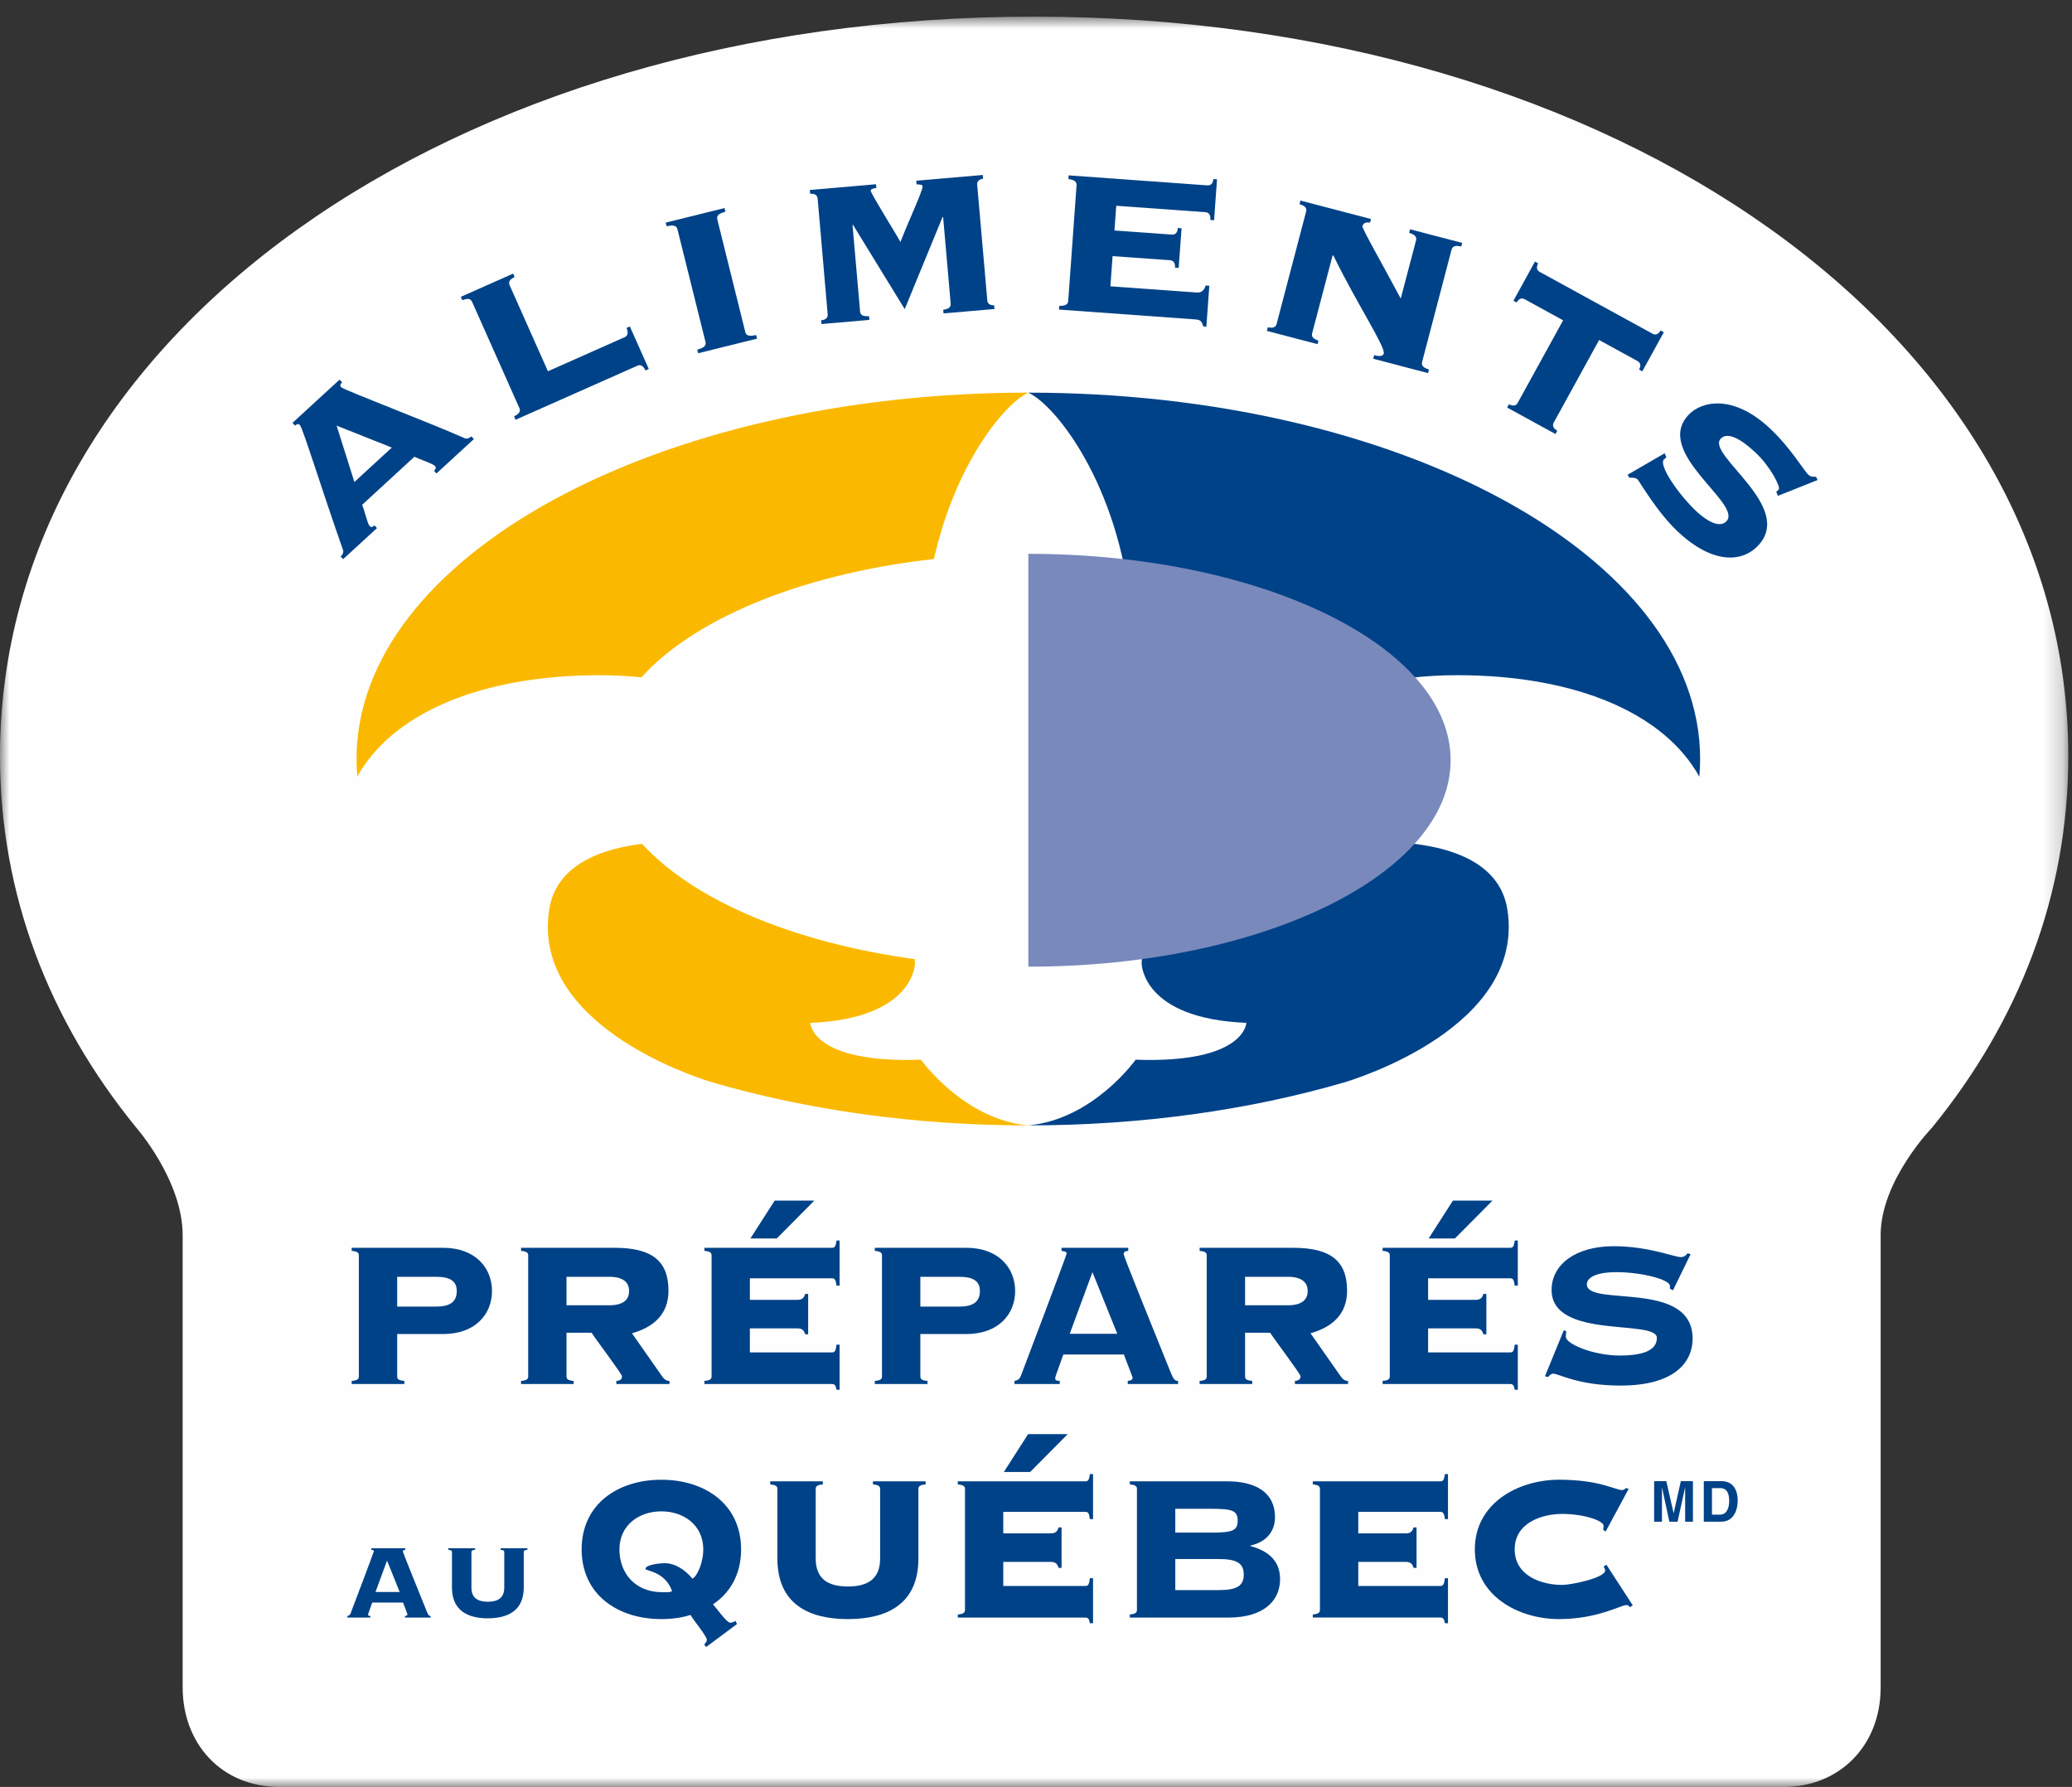 <?xml version="1.0" encoding="UTF-8"?>
<svg xmlns="http://www.w3.org/2000/svg" xmlns:xlink="http://www.w3.org/1999/xlink" width="109px" height="94px" viewBox="0 0 109 94">
  <rect x="0" y="0" width="109" height="94" fill="#333333" stroke="none"/>
  <!-- Generator: Sketch 52.3 (67297) - http://www.bohemiancoding.com/sketch -->
  <title>Group 76</title>
  <desc>Created with Sketch.</desc>
  <defs>
    <polygon id="path-1" points="0 0.876 108.805 0.876 108.805 94 0 94"></polygon>
    <path d="M30.243,12.535 C29.797,17.315 31.057,22.092 33.536,29.082 C33.536,29.082 26.913,15.892 13.246,15.895 C6.992,15.895 2.425,17.962 0.623,21.285 C1.222,28.32 8.529,34.377 19.062,37.522 C17.984,37.185 9.702,34.383 10.627,28.352 C11.026,25.76 13.813,24.728 17.56,24.745 C22.263,24.772 29.692,27.728 29.692,31.227 C29.692,31.227 29.671,34.153 24.233,34.377 C24.233,34.377 24.289,36.54 30.004,36.337 C30.004,36.337 32.218,39.517 35.601,39.83 L35.601,0.877 C34.211,1.507 30.881,5.723 30.243,12.535" id="path-3"></path>
    <path d="M0.249,39.83 C3.664,39.517 5.896,36.337 5.896,36.337 C11.667,36.54 11.722,34.377 11.722,34.377 C6.232,34.153 6.212,31.227 6.212,31.227 C6.212,27.728 13.713,24.772 18.459,24.745 C22.244,24.728 25.06,25.76 25.458,28.352 C26.424,34.577 17.491,37.358 16.86,37.547 C27.541,34.41 34.951,28.342 35.563,21.293 C33.75,17.963 29.134,15.895 22.814,15.895 C9.015,15.892 2.331,29.082 2.331,29.082 C4.832,22.092 6.106,17.315 5.655,12.535 C5.012,5.725 1.65,1.508 0.249,0.877 L0.249,39.83 Z" id="path-5"></path>
  </defs>
  <g id="Page-1" stroke="none" stroke-width="1" fill="none" fill-rule="evenodd">
    <g id="accueil" transform="translate(-1138, -4116)">
      <g id="footer" transform="translate(-45, 3285)">
        <g id="Group-76" transform="translate(1183, 831)">
          <g id="Group-32">
            <g id="Group-3">
              <mask id="mask-2" fill="white">
                <use xlink:href="#path-1"></use>
              </mask>
              <g id="Clip-2"></g>
              <path d="M101.653,59.301 C101.653,59.301 98.933,62.089 98.933,64.975 L98.934,64.975 L98.934,88.766 C98.934,91.838 96.758,94 93.826,94 L14.717,94 C11.606,94 9.609,91.678 9.609,88.766 L9.609,64.975 C9.609,62.089 7.156,59.301 7.156,59.301 C2.585,53.694 0,47.068 0,39.772 C0,17.69 23.691,0.876 54.403,0.876 C85.116,0.876 108.807,17.688 108.805,39.772 C108.805,47.068 106.219,53.694 101.651,59.299 L101.653,59.301 Z" id="Fill-1" fill="#FEFEFE" mask="url(#mask-2)"></path>
            </g>
            <path d="M59.5,32.193 C59.951,36.922 58.678,41.649 56.177,48.565 C56.177,48.565 62.859,35.512 76.653,35.517 C82.97,35.517 87.583,37.565 89.396,40.859 C89.422,40.549 89.437,40.237 89.437,39.922 C89.437,29.282 73.616,20.655 54.097,20.655 L54.097,20.657 C55.499,21.284 58.86,25.454 59.5,32.193" id="Fill-4" fill="#004288"></path>
            <path d="M79.297,47.843 C78.897,45.279 76.084,44.258 72.299,44.274 C67.556,44.301 60.058,47.226 60.058,50.688 C60.058,50.688 60.076,53.582 65.566,53.805 C65.566,53.805 65.511,55.945 59.741,55.744 C59.741,55.744 57.51,58.889 54.096,59.199 C60.099,59.199 65.753,58.381 70.702,56.941 C71.333,56.753 80.261,54.003 79.297,47.843" id="Fill-6" fill="#004288"></path>
            <path d="M48.449,55.743 C42.679,55.946 42.624,53.806 42.624,53.806 C48.112,53.583 48.132,50.689 48.132,50.689 C48.132,47.227 40.636,44.3 35.89,44.275 C32.106,44.259 29.293,45.278 28.892,47.842 C27.957,53.811 36.317,56.583 37.406,56.916 C42.377,58.37 48.058,59.2 54.096,59.2 C50.684,58.891 48.449,55.743 48.449,55.743" id="Fill-8" fill="#FAB900"></path>
            <path d="M54.097,59.199 L54.097,20.654 C34.577,20.654 18.756,29.283 18.756,39.923 C18.756,40.236 18.769,40.545 18.797,40.851 C20.616,37.561 25.225,35.518 31.537,35.518 C45.329,35.513 52.012,48.566 52.012,48.566 C49.51,41.649 48.239,36.921 48.69,32.193 C49.334,25.452 52.695,21.279 54.097,20.656" id="Fill-10" fill="#FAB900"></path>
            <path d="M24.929,23.097 L24.797,22.956 C24.703,23.041 24.562,23.105 24.452,23.055 C22.807,22.313 18.082,20.512 17.95,20.371 C17.874,20.288 17.887,20.232 17.996,20.11 L17.864,19.97 L15.387,22.244 L15.519,22.386 C15.646,22.29 15.704,22.28 15.781,22.364 C15.933,22.529 16.959,25.852 18.047,28.936 C18.088,29.052 18.016,29.185 17.92,29.273 L18.05,29.414 L19.831,27.78 L19.7,27.638 C19.652,27.683 19.545,27.78 19.448,27.675 C19.325,27.544 19.175,26.832 19.05,26.555 L21.799,24.027 C22.078,24.162 22.765,24.385 22.884,24.515 C22.982,24.62 22.878,24.721 22.83,24.762 L22.959,24.906 L24.929,23.097 Z M18.643,25.353 L17.707,22.388 L20.612,23.544 L18.643,25.353 Z" id="Fill-12" fill="#004288"></path>
            <path d="M24.835,15.878 C24.744,15.672 24.547,15.707 24.319,15.791 L24.242,15.615 L26.993,14.393 L27.074,14.567 C26.871,14.675 26.717,14.797 26.808,15.001 L28.825,19.53 L32.859,17.737 C32.975,17.686 33.097,17.562 32.958,17.252 L33.135,17.175 L34.131,19.411 L33.953,19.487 C33.817,19.177 33.645,19.185 33.527,19.239 L27.122,22.081 L27.044,21.906 C27.257,21.792 27.414,21.67 27.323,21.466 L24.835,15.878 Z" id="Fill-14" fill="#004288"></path>
            <path d="M38.116,10.944 L38.162,11.132 C37.855,11.226 37.68,11.317 37.733,11.536 L39.208,17.471 C39.261,17.689 39.46,17.689 39.778,17.626 L39.825,17.814 L36.729,18.581 L36.681,18.393 C36.991,18.302 37.167,18.208 37.114,17.989 L35.637,12.056 C35.583,11.838 35.385,11.838 35.067,11.899 L35.021,11.711 L38.116,10.944 Z" id="Fill-16" fill="#004288"></path>
            <path d="M45.246,16.386 C45.262,16.612 45.46,16.641 45.718,16.635 L45.734,16.828 L43.216,17.045 L43.198,16.854 C43.373,16.825 43.561,16.759 43.541,16.534 L43.013,10.444 C42.991,10.218 42.796,10.188 42.618,10.188 L42.6,9.995 L46.083,9.692 L46.101,9.885 C45.939,9.915 45.799,9.943 45.805,10.038 C45.82,10.198 47.211,12.42 47.368,12.728 C47.791,11.643 48.554,10.01 48.534,9.801 C48.527,9.707 48.38,9.702 48.218,9.7 L48.202,9.507 L51.701,9.204 L51.718,9.397 C51.574,9.423 51.386,9.489 51.406,9.713 L51.938,15.802 C51.957,16.03 52.154,16.059 52.299,16.063 L52.316,16.256 L49.635,16.486 L49.619,16.295 C49.843,16.261 50.032,16.195 50.012,15.972 L49.614,11.419 L49.582,11.422 L47.594,16.261 L44.877,11.833 L44.848,11.836 L45.246,16.386 Z" id="Fill-18" fill="#004288"></path>
            <path d="M62.979,15.389 C63.172,15.402 63.339,15.302 63.425,15.018 L63.617,15.031 L63.463,17.182 L63.301,17.172 C63.21,16.873 63.133,16.82 62.877,16.802 L55.709,16.284 L55.722,16.093 C55.95,16.093 56.178,16.058 56.195,15.836 L56.634,9.739 C56.649,9.513 56.429,9.449 56.206,9.417 L56.218,9.225 L63.514,9.751 C63.645,9.76 63.808,9.706 63.83,9.419 L64.023,9.432 L63.868,11.583 L63.674,11.57 C63.696,11.248 63.541,11.172 63.414,11.162 L58.722,10.824 L58.626,12.124 L61.648,12.34 C61.777,12.351 61.94,12.298 61.962,11.993 L62.158,12.007 L62.005,14.093 L61.812,14.08 C61.835,13.774 61.679,13.699 61.551,13.689 L58.528,13.473 L58.414,15.061 L62.979,15.389 Z" id="Fill-20" fill="#004288"></path>
            <path d="M74.811,19.043 C74.753,19.262 74.926,19.356 75.172,19.439 L75.124,19.627 L72.241,18.87 L72.289,18.684 C72.446,18.723 72.746,18.787 72.794,18.598 C72.888,18.242 71.361,15.944 70.139,13.429 L70.099,13.454 L69.027,17.531 C68.969,17.749 69.148,17.844 69.359,17.917 L69.311,18.103 L66.644,17.406 L66.695,17.218 C66.9,17.257 67.1,17.257 67.158,17.041 L68.71,11.127 C68.768,10.908 68.594,10.814 68.363,10.736 L68.411,10.55 L72.122,11.521 L72.071,11.708 C71.927,11.688 71.727,11.685 71.671,11.902 C71.643,12.01 72.75,13.947 73.688,15.705 L74.494,12.64 C74.548,12.424 74.373,12.328 74.129,12.245 L74.18,12.061 L76.921,12.778 L76.872,12.963 C76.619,12.915 76.419,12.913 76.361,13.131 L74.811,19.043 Z" id="Fill-22" fill="#004288"></path>
            <path d="M86.933,17.554 C87.044,17.617 87.218,17.637 87.356,17.383 L87.528,17.477 L86.395,19.535 L86.225,19.442 C86.365,19.189 86.256,19.055 86.142,18.992 L84.123,17.886 L81.736,22.23 C81.627,22.429 81.772,22.563 81.921,22.662 L81.827,22.831 L79.285,21.438 L79.378,21.268 C79.541,21.341 79.734,21.392 79.84,21.192 L82.23,16.85 L80.212,15.742 C80.096,15.682 79.924,15.658 79.786,15.912 L79.617,15.819 L80.747,13.761 L80.917,13.854 C80.778,14.109 80.887,14.241 81.001,14.304 L86.933,17.554 Z" id="Fill-24" fill="#004288"></path>
            <path d="M87.574,23.842 L87.659,24.056 C87.629,24.089 87.583,24.115 87.528,24.173 C87.244,24.48 88.319,26.041 89.275,26.929 C89.573,27.201 90.395,27.875 90.825,27.417 C91.677,26.493 86.98,23.82 88.815,21.836 C89.493,21.102 91.145,20.72 93.072,22.501 C94.195,23.54 94.881,24.742 95.14,24.981 C95.272,25.103 95.431,25.075 95.533,25.082 L95.619,25.25 L93.531,26.083 L93.442,25.868 C93.475,25.834 93.531,25.797 93.576,25.75 C93.683,25.631 93.14,24.537 92.347,23.805 C92.053,23.531 91.001,22.56 90.519,23.078 C89.741,23.917 94.407,26.629 92.503,28.683 C91.649,29.604 90.113,29.674 88.303,28.002 C87.17,26.953 86.238,25.304 86.144,25.217 C86.038,25.12 85.878,25.125 85.716,25.131 L85.621,24.974 L87.574,23.842 Z" id="Fill-26" fill="#004288"></path>
            <path d="M54.093,29.134 C41.828,29.134 31.881,33.994 31.881,39.99 C31.881,45.987 41.828,50.85 54.093,50.85 L54.093,29.134 Z" id="Fill-28" fill="#FEFEFE"></path>
            <path d="M54.098,29.134 C66.367,29.134 76.311,33.994 76.311,39.99 C76.311,45.987 66.367,50.85 54.098,50.85 L54.098,29.134 Z" id="Fill-30" fill="#7989BB"></path>
          </g>
          <g id="Group-35" transform="translate(18, 20)">
            <mask id="mask-4" fill="white">
              <use xlink:href="#path-3"></use>
            </mask>
            <g id="Clip-34"></g>
            <path d="M30.243,12.535 C29.797,17.315 31.057,22.092 33.536,29.082 C33.536,29.082 26.913,15.892 13.246,15.895 C6.992,15.895 2.425,17.962 0.623,21.285 C1.222,28.32 8.529,34.377 19.062,37.522 C17.984,37.185 9.702,34.383 10.627,28.352 C11.026,25.76 13.813,24.728 17.56,24.745 C22.263,24.772 29.692,27.728 29.692,31.227 C29.692,31.227 29.671,34.153 24.233,34.377 C24.233,34.377 24.289,36.54 30.004,36.337 C30.004,36.337 32.218,39.517 35.601,39.83 L35.601,0.877 C34.211,1.507 30.881,5.723 30.243,12.535" id="Fill-33" mask="url(#mask-4)"></path>
          </g>
          <g id="Group-38" transform="translate(54, 20)">
            <mask id="mask-6" fill="white">
              <use xlink:href="#path-5"></use>
            </mask>
            <g id="Clip-37"></g>
            <path d="M0.249,39.83 C3.664,39.517 5.896,36.337 5.896,36.337 C11.667,36.54 11.722,34.377 11.722,34.377 C6.232,34.153 6.212,31.227 6.212,31.227 C6.212,27.728 13.713,24.772 18.459,24.745 C22.244,24.728 25.06,25.76 25.458,28.352 C26.424,34.577 17.491,37.358 16.86,37.547 C27.541,34.41 34.951,28.342 35.563,21.293 C33.75,17.963 29.134,15.895 22.814,15.895 C9.015,15.892 2.331,29.082 2.331,29.082 C4.832,22.092 6.106,17.315 5.655,12.535 C5.012,5.725 1.65,1.508 0.249,0.877 L0.249,39.83 Z" id="Fill-36" mask="url(#mask-6)"></path>
          </g>
          <g id="Group-75" transform="translate(18, 63)" fill="#004288">
            <path d="M2.894,5.731 L4.938,5.731 C5.664,5.731 6.029,5.486 6.029,4.912 C6.029,4.379 5.664,4.164 4.938,4.164 L2.894,4.164 L2.894,5.731 Z M2.894,9.398 C2.894,9.519 2.934,9.613 3.271,9.641 L3.271,9.804 L0.502,9.804 L0.502,9.641 C0.837,9.613 0.877,9.519 0.877,9.398 L0.877,3.046 C0.877,2.922 0.837,2.828 0.502,2.801 L0.502,2.638 L5.315,2.638 C7.009,2.638 7.882,3.699 7.882,4.912 C7.882,6.126 7.009,7.174 5.315,7.174 L2.894,7.174 L2.894,9.398 Z" id="Fill-39"></path>
            <path d="M11.802,5.662 L14.061,5.662 C14.854,5.662 15.096,5.309 15.096,4.912 C15.096,4.518 14.854,4.164 14.061,4.164 L11.802,4.164 L11.802,5.662 Z M11.802,9.398 C11.802,9.519 11.841,9.613 12.178,9.641 L12.178,9.804 L9.411,9.804 L9.411,9.641 C9.746,9.613 9.786,9.519 9.786,9.398 L9.786,3.046 C9.786,2.922 9.746,2.828 9.411,2.801 L9.411,2.638 L14.329,2.638 C16.319,2.638 17.166,3.344 17.166,4.901 C17.166,6.152 16.358,6.821 15.245,7.134 L16.83,9.398 C16.95,9.572 17.072,9.641 17.218,9.641 L17.218,9.804 L14.423,9.804 L14.423,9.641 C14.612,9.626 14.721,9.561 14.721,9.398 C14.721,9.273 13.295,7.393 13.121,7.106 L11.802,7.106 L11.802,9.398 Z" id="Fill-41"></path>
            <path d="M24.837,0.157 L22.862,2.147 L21.475,2.147 L22.752,0.157 L24.837,0.157 Z M24.514,7.187 L24.353,7.187 C24.312,7.011 24.218,6.875 23.95,6.875 L21.448,6.875 L21.448,8.142 L25.764,8.142 C25.911,8.142 25.965,8.074 26.006,7.734 L26.167,7.734 L26.167,10.105 L26.006,10.105 C25.965,9.874 25.911,9.804 25.764,9.804 L19.056,9.804 L19.056,9.64 C19.392,9.612 19.433,9.521 19.433,9.397 L19.433,3.046 C19.433,2.922 19.392,2.827 19.056,2.8 L19.056,2.637 L25.764,2.637 C25.911,2.637 25.965,2.569 26.006,2.256 L26.167,2.256 L26.167,4.627 L26.006,4.627 C25.965,4.312 25.911,4.244 25.764,4.244 L21.448,4.244 L21.448,5.377 L23.95,5.377 C24.218,5.377 24.312,5.239 24.353,5.064 L24.514,5.064 L24.514,7.187 Z" id="Fill-43"></path>
            <path d="M30.416,5.731 L32.46,5.731 C33.185,5.731 33.548,5.486 33.548,4.912 C33.548,4.379 33.185,4.164 32.46,4.164 L30.416,4.164 L30.416,5.731 Z M30.416,9.398 C30.416,9.519 30.455,9.613 30.792,9.641 L30.792,9.804 L28.021,9.804 L28.021,9.641 C28.358,9.613 28.398,9.519 28.398,9.398 L28.398,3.046 C28.398,2.922 28.358,2.828 28.021,2.801 L28.021,2.638 L32.836,2.638 C34.53,2.638 35.403,3.699 35.403,4.912 C35.403,6.126 34.53,7.174 32.836,7.174 L30.416,7.174 L30.416,9.398 Z" id="Fill-45"></path>
            <path d="M38.275,7.161 L40.776,7.161 L39.47,3.919 L38.275,7.161 Z M37.938,8.252 C37.589,9.246 37.509,9.421 37.509,9.504 C37.509,9.587 37.563,9.641 37.75,9.641 L37.75,9.804 L35.369,9.804 L35.369,9.641 C35.56,9.599 35.639,9.546 35.721,9.329 C35.841,9.014 38.114,3.019 38.114,2.936 C38.114,2.841 37.966,2.814 37.844,2.801 L37.844,2.637 L41.353,2.637 L41.353,2.801 C41.205,2.814 41.112,2.841 41.112,2.977 C41.112,3.086 42.764,7.161 43.6,9.231 C43.733,9.561 43.813,9.641 43.976,9.641 L43.976,9.804 L41.325,9.804 L41.325,9.641 C41.514,9.626 41.582,9.561 41.582,9.477 C41.582,9.421 41.181,8.427 41.126,8.252 L37.938,8.252 Z" id="Fill-47"></path>
            <path d="M47.498,5.662 L49.759,5.662 C50.55,5.662 50.793,5.309 50.793,4.912 C50.793,4.518 50.55,4.164 49.759,4.164 L47.498,4.164 L47.498,5.662 Z M47.498,9.398 C47.498,9.519 47.54,9.613 47.876,9.641 L47.876,9.804 L45.107,9.804 L45.107,9.641 C45.442,9.613 45.482,9.519 45.482,9.398 L45.482,3.046 C45.482,2.922 45.442,2.828 45.107,2.801 L45.107,2.638 L50.027,2.638 C52.017,2.638 52.865,3.344 52.865,4.901 C52.865,6.152 52.054,6.821 50.941,7.134 L52.528,9.398 C52.648,9.572 52.771,9.641 52.916,9.641 L52.916,9.804 L50.121,9.804 L50.121,9.641 C50.308,9.626 50.417,9.561 50.417,9.398 C50.417,9.273 48.992,7.393 48.818,7.106 L47.498,7.106 L47.498,9.398 Z" id="Fill-49"></path>
            <path d="M60.513,0.157 L58.538,2.147 L57.155,2.147 L58.431,0.157 L60.513,0.157 Z M60.192,7.187 L60.031,7.187 C59.99,7.011 59.896,6.875 59.626,6.875 L57.127,6.875 L57.127,8.142 L61.442,8.142 C61.591,8.142 61.644,8.074 61.685,7.734 L61.846,7.734 L61.846,10.105 L61.685,10.105 C61.644,9.874 61.591,9.804 61.442,9.804 L54.734,9.804 L54.734,9.64 C55.068,9.612 55.111,9.521 55.111,9.397 L55.111,3.046 C55.111,2.922 55.068,2.827 54.734,2.8 L54.734,2.637 L61.442,2.637 C61.591,2.637 61.644,2.569 61.685,2.256 L61.846,2.256 L61.846,4.627 L61.685,4.627 C61.644,4.312 61.591,4.244 61.442,4.244 L57.127,4.244 L57.127,5.377 L59.626,5.377 C59.896,5.377 59.99,5.239 60.031,5.064 L60.192,5.064 L60.192,7.187 Z" id="Fill-51"></path>
            <path d="M64.267,6.97 L64.404,7.039 C64.374,7.107 64.374,7.202 64.374,7.324 C64.374,7.692 65.811,8.305 67.214,8.305 C68.556,8.305 69.161,7.977 69.161,7.379 C69.161,6.372 63.623,7.489 63.623,4.855 C63.623,3.497 64.915,2.555 66.888,2.555 C68.73,2.555 70.061,3.127 70.426,3.127 C70.598,3.127 70.692,3.032 70.786,2.922 L70.935,2.977 L70.01,4.874 L69.848,4.79 L69.848,4.642 C69.848,4.299 68.314,3.919 67.051,3.919 C65.882,3.919 65.478,4.244 65.478,4.559 C65.478,5.772 71.042,4.284 71.042,7.42 C71.042,8.59 70.171,9.885 67.254,9.885 C65.009,9.885 64.012,9.259 63.703,9.259 C63.596,9.259 63.514,9.354 63.435,9.435 L63.274,9.397 L64.267,6.97 Z" id="Fill-53"></path>
            <path d="M1.753,20.743 L3.025,20.743 L2.361,19.091 L1.753,20.743 Z M1.582,21.298 C1.404,21.805 1.363,21.895 1.363,21.935 C1.363,21.978 1.389,22.006 1.485,22.006 L1.485,22.09 L0.274,22.09 L0.274,22.006 C0.371,21.985 0.412,21.956 0.452,21.846 C0.513,21.686 1.67,18.636 1.67,18.593 C1.67,18.545 1.595,18.531 1.534,18.523 L1.534,18.441 L3.32,18.441 L3.32,18.523 C3.244,18.531 3.196,18.545 3.196,18.616 C3.196,18.67 4.037,20.743 4.463,21.798 C4.53,21.963 4.57,22.006 4.655,22.006 L4.655,22.09 L3.303,22.09 L3.303,22.006 C3.402,21.998 3.435,21.963 3.435,21.923 C3.435,21.895 3.229,21.386 3.203,21.298 L1.582,21.298 Z" id="Fill-55"></path>
            <path d="M8.527,18.649 C8.527,18.586 8.504,18.538 8.335,18.524 L8.335,18.441 L9.744,18.441 L9.744,18.524 C9.571,18.538 9.553,18.586 9.553,18.649 L9.553,20.508 C9.553,21.729 8.711,22.128 7.664,22.128 C6.618,22.128 5.776,21.729 5.776,20.508 L5.776,18.649 C5.776,18.586 5.756,18.538 5.584,18.524 L5.584,18.441 L6.993,18.441 L6.993,18.524 C6.822,18.538 6.8,18.586 6.8,18.649 L6.8,20.508 C6.8,21.043 7.116,21.256 7.664,21.256 C8.211,21.256 8.527,21.043 8.527,20.508 L8.527,18.649 Z" id="Fill-57"></path>
            <path d="M14.586,18.503 C14.586,19.784 15.446,20.753 16.818,20.753 C16.979,20.753 17.221,20.781 17.357,20.699 C16.979,19.636 15.956,19.649 15.956,19.526 C15.956,19.296 16.778,19.228 16.951,19.228 C17.503,19.228 18.002,19.541 18.431,20.044 C18.727,19.854 18.997,19.133 18.997,18.503 C18.997,17.223 17.962,16.501 16.791,16.501 C15.621,16.501 14.586,17.223 14.586,18.503 Z M19.143,23.641 L19.049,23.504 C19.104,23.438 19.184,23.354 19.184,23.259 C19.184,23.068 18.498,22.253 18.324,21.951 C17.854,22.101 17.328,22.169 16.791,22.169 C14.506,22.169 12.598,20.889 12.598,18.503 C12.598,16.119 14.506,14.839 16.791,14.839 C19.076,14.839 20.986,16.119 20.986,18.503 C20.986,19.814 20.408,20.794 19.506,21.393 C19.709,21.611 20.232,22.359 20.408,22.359 C20.529,22.359 20.597,22.319 20.69,22.264 L20.771,22.428 L19.143,23.641 Z" id="Fill-59"></path>
            <path d="M28.3,15.331 C28.3,15.207 28.259,15.112 27.923,15.085 L27.923,14.922 L30.693,14.922 L30.693,15.085 C30.357,15.112 30.314,15.207 30.314,15.331 L30.314,18.98 C30.314,21.379 28.662,22.169 26.606,22.169 C24.547,22.169 22.895,21.379 22.895,18.98 L22.895,15.331 C22.895,15.207 22.855,15.112 22.52,15.085 L22.52,14.922 L25.286,14.922 L25.286,15.085 C24.95,15.112 24.911,15.207 24.911,15.331 L24.911,18.98 C24.911,20.032 25.529,20.454 26.606,20.454 C27.682,20.454 28.3,20.032 28.3,18.98 L28.3,15.331 Z" id="Fill-61"></path>
            <path d="M38.167,12.441 L36.192,14.432 L34.808,14.432 L36.084,12.441 L38.167,12.441 Z M37.845,19.474 L37.684,19.474 C37.643,19.296 37.549,19.161 37.281,19.161 L34.778,19.161 L34.778,20.427 L39.097,20.427 C39.243,20.427 39.295,20.357 39.335,20.017 L39.501,20.017 L39.501,22.387 L39.335,22.387 C39.295,22.157 39.243,22.089 39.097,22.089 L32.387,22.089 L32.387,21.926 C32.723,21.899 32.764,21.802 32.764,21.679 L32.764,15.331 C32.764,15.207 32.723,15.112 32.387,15.086 L32.387,14.922 L39.097,14.922 C39.243,14.922 39.295,14.854 39.335,14.541 L39.501,14.541 L39.501,16.911 L39.335,16.911 C39.295,16.597 39.243,16.529 39.097,16.529 L34.778,16.529 L34.778,17.661 L37.281,17.661 C37.549,17.661 37.643,17.524 37.684,17.346 L37.845,17.346 L37.845,19.474 Z" id="Fill-63"></path>
            <path d="M43.827,20.644 L46.114,20.644 C47.055,20.644 47.43,20.427 47.43,19.827 C47.43,19.227 47.055,19.009 46.114,19.009 L43.827,19.009 L43.827,20.644 Z M43.827,17.62 L45.657,17.62 C46.813,17.62 47.109,17.535 47.109,16.992 C47.109,16.447 46.813,16.366 45.657,16.366 L43.827,16.366 L43.827,17.62 Z M41.81,15.331 C41.81,15.207 41.771,15.112 41.436,15.085 L41.436,14.922 L46.558,14.922 C48.008,14.922 49.072,15.467 49.072,16.816 C49.072,17.632 48.531,18.137 47.78,18.3 L47.78,18.327 C48.679,18.574 49.34,19.066 49.34,20.072 C49.34,21.162 48.531,22.089 46.624,22.089 L41.436,22.089 L41.436,21.925 C41.771,21.899 41.81,21.802 41.81,21.679 L41.81,15.331 Z" id="Fill-65"></path>
            <path d="M56.519,19.474 L56.358,19.474 C56.316,19.297 56.223,19.16 55.955,19.16 L53.453,19.16 L53.453,20.427 L57.769,20.427 C57.918,20.427 57.969,20.358 58.012,20.018 L58.173,20.018 L58.173,22.387 L58.012,22.387 C57.969,22.157 57.918,22.088 57.769,22.088 L51.061,22.088 L51.061,21.925 C51.396,21.898 51.437,21.802 51.437,21.678 L51.437,15.33 C51.437,15.207 51.396,15.112 51.061,15.085 L51.061,14.922 L57.769,14.922 C57.918,14.922 57.969,14.854 58.012,14.542 L58.173,14.542 L58.173,16.91 L58.012,16.91 C57.969,16.597 57.918,16.529 57.769,16.529 L53.453,16.529 L53.453,17.66 L55.955,17.66 C56.223,17.66 56.316,17.525 56.358,17.345 L56.519,17.345 L56.519,19.474 Z" id="Fill-67"></path>
            <path d="M66.467,17.565 L66.332,17.468 C66.347,17.413 66.36,17.358 66.36,17.264 C66.36,16.992 65.326,16.637 64.183,16.637 C63.093,16.637 61.682,17.113 61.682,18.502 C61.682,19.895 63.093,20.372 64.183,20.372 C64.653,20.372 66.441,20.003 66.441,19.61 C66.441,19.525 66.387,19.474 66.36,19.404 L66.508,19.31 L67.895,21.448 L67.73,21.544 C67.691,21.448 67.636,21.433 67.543,21.433 C67.275,21.433 66.023,22.169 64.022,22.169 C61.869,22.169 59.585,20.944 59.585,18.502 C59.585,16.067 61.869,14.838 64.022,14.838 C65.097,14.838 65.862,14.977 66.4,15.125 C66.924,15.275 67.192,15.383 67.329,15.383 C67.408,15.383 67.475,15.344 67.53,15.275 L67.678,15.317 L66.467,17.565 Z" id="Fill-69"></path>
            <polygon id="Fill-71" points="71.059 17.046 70.649 17.046 70.649 15.263 70.643 15.263 70.25 17.046 69.819 17.046 69.436 15.263 69.429 15.263 69.429 17.046 69.018 17.046 69.018 14.913 69.659 14.913 70.041 16.594 70.047 16.594 70.422 14.913 71.059 14.913"></polygon>
            <path d="M71.63,17.046 L72.541,17.046 C73.236,17.046 73.414,16.386 73.414,15.926 C73.414,15.524 73.267,14.913 72.557,14.913 L71.63,14.913 L71.63,17.046 Z M72.06,15.279 L72.48,15.279 C72.667,15.279 72.966,15.331 72.966,15.961 C72.966,16.311 72.843,16.674 72.486,16.674 L72.06,16.674 L72.06,15.279 Z" id="Fill-73"></path>
          </g>
        </g>
      </g>
    </g>
  </g>
</svg>
